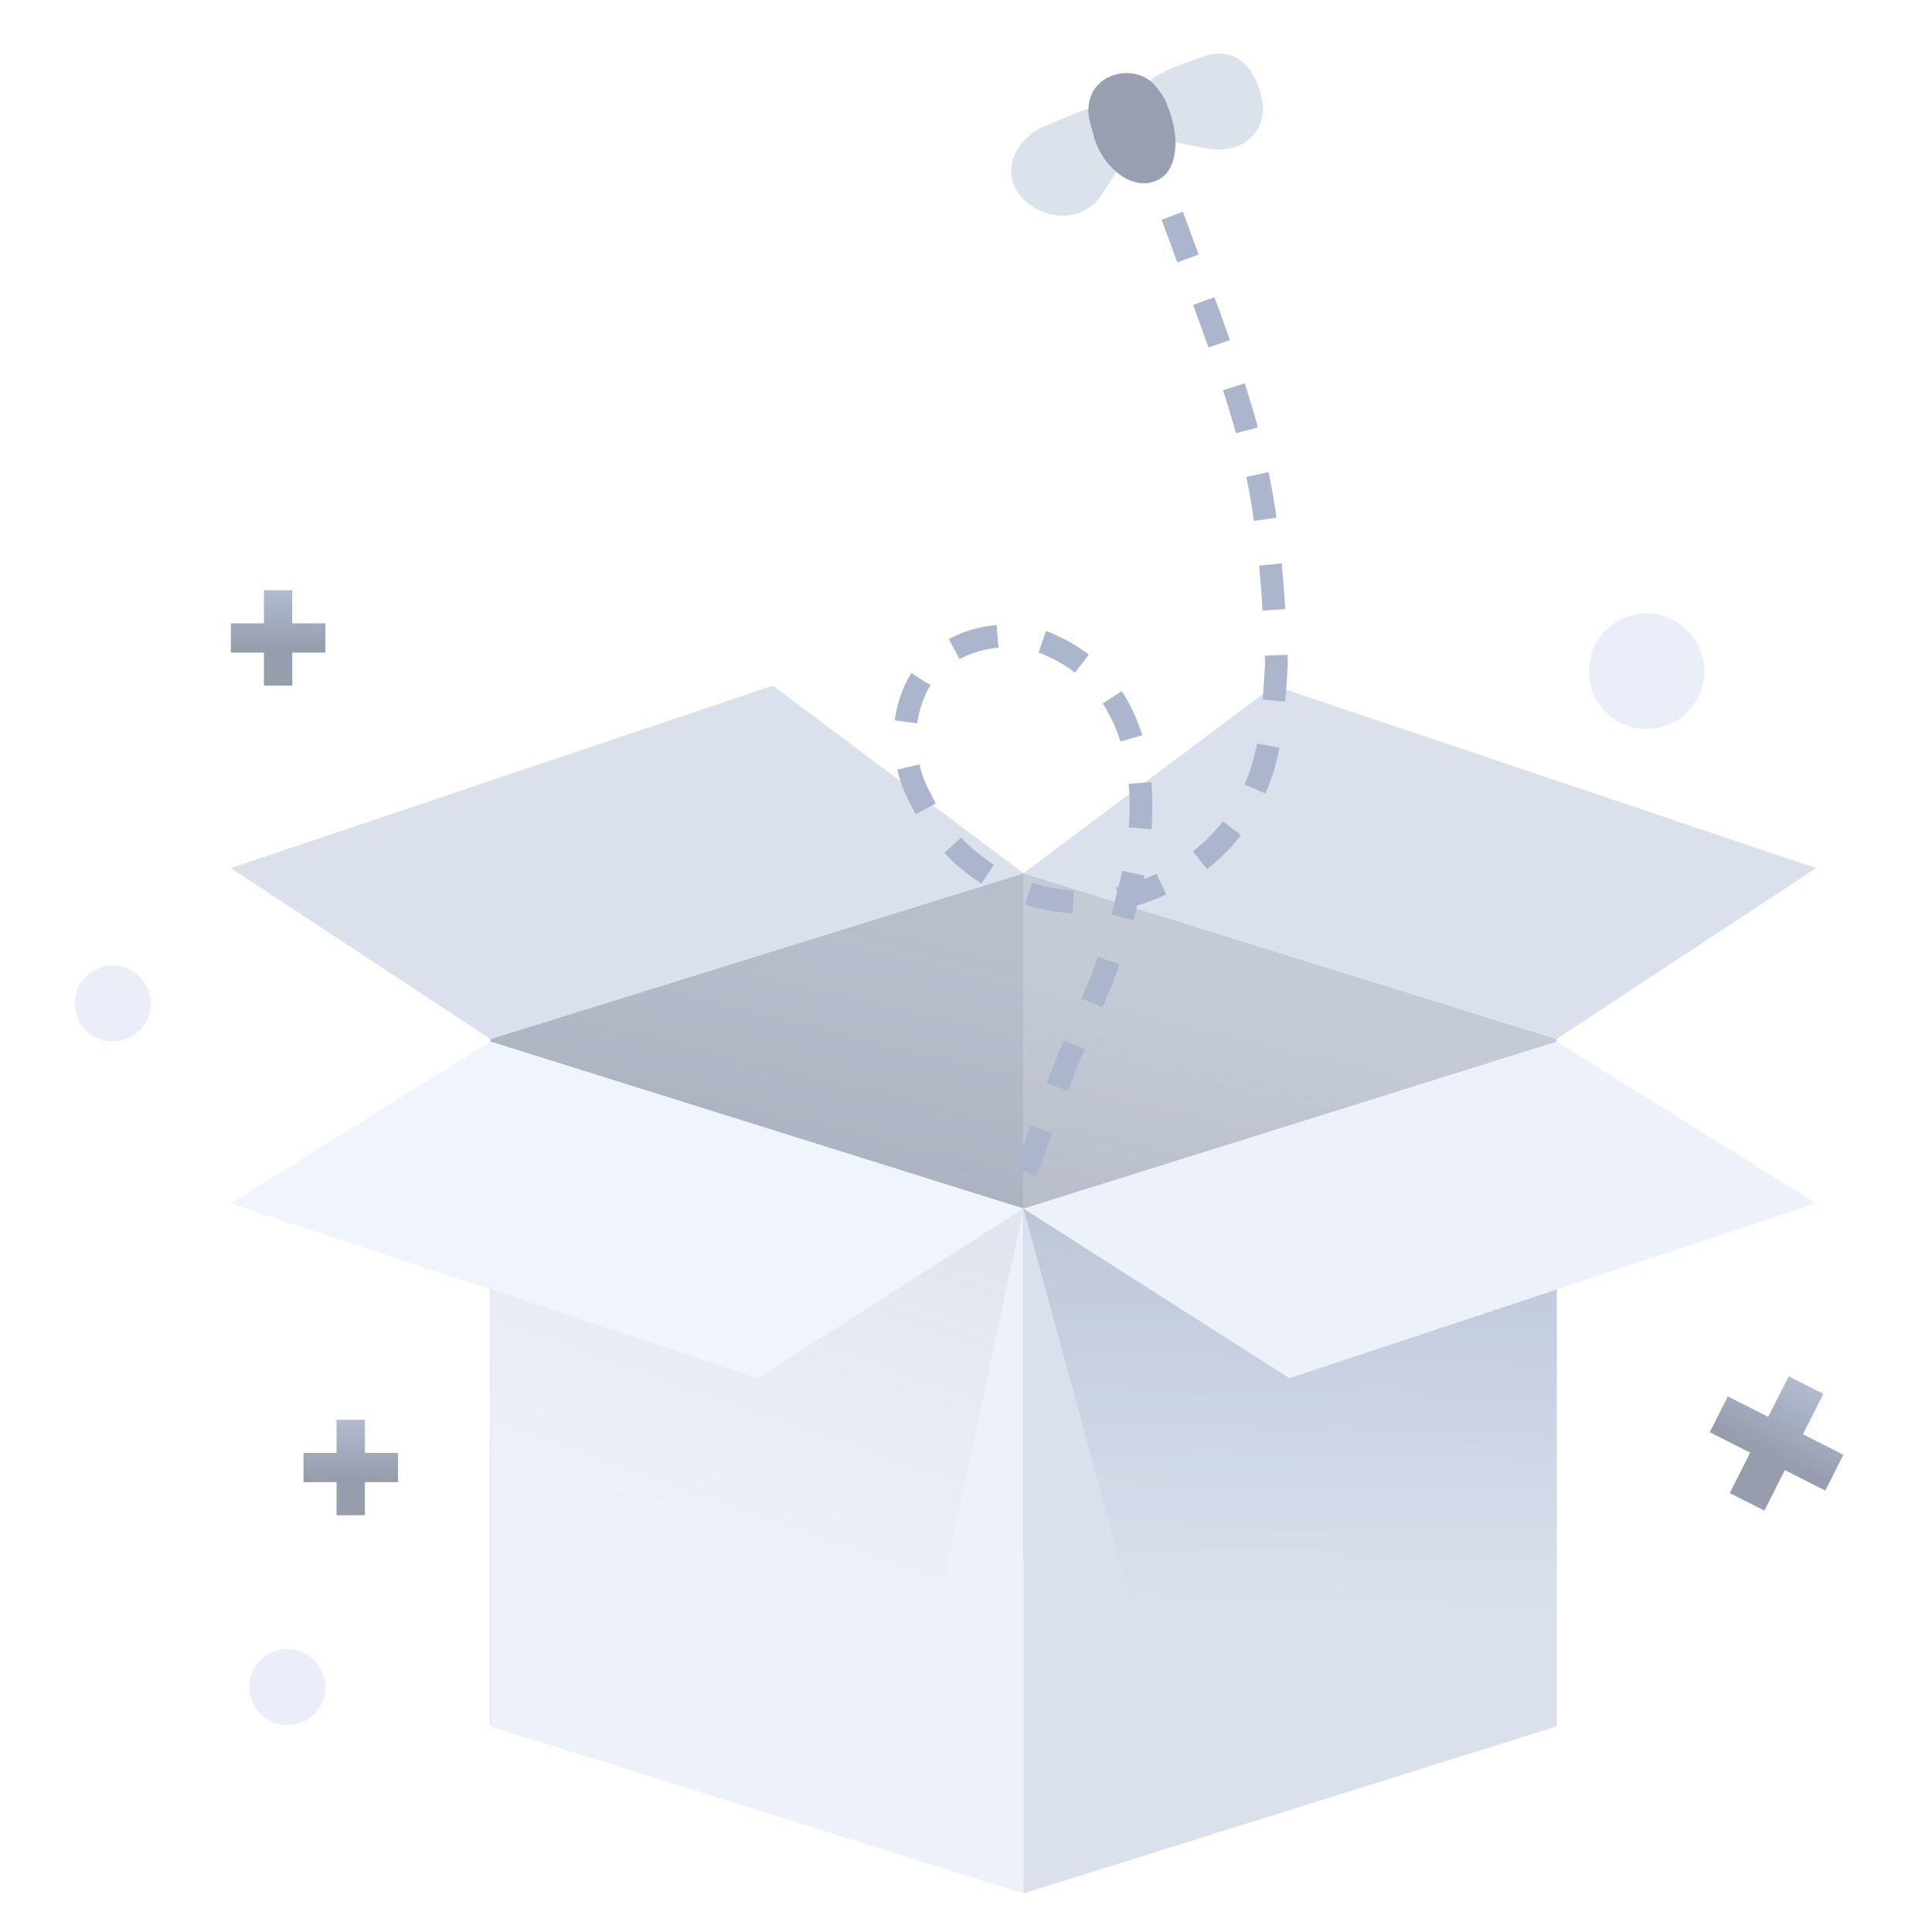 <svg width="170" height="170" viewBox="0 0 170 170" fill="none" xmlns="http://www.w3.org/2000/svg">
    <path fill="#fff" d="M0 0h170v170H0z"/>
    <path d="M144.884 64.147a5.082 5.082 0 0 0 5.08-5.085 5.082 5.082 0 0 0-5.08-5.085 5.083 5.083 0 0 0-5.081 5.085 5.083 5.083 0 0 0 5.081 5.085zM9.919 91.648a3.344 3.344 0 0 0 3.342-3.345 3.344 3.344 0 0 0-3.342-3.346 3.344 3.344 0 0 0-3.343 3.346 3.344 3.344 0 0 0 3.343 3.346zM25.284 151.797a3.344 3.344 0 0 0 3.343-3.345 3.344 3.344 0 0 0-3.343-3.346 3.344 3.344 0 0 0-3.343 3.346 3.344 3.344 0 0 0 3.343 3.345z" fill="#EAEEF9"/>
    <path d="M43.152 151.798 90.06 137.1V76.838L43.153 91.423v60.375z" fill="#B7BFCD"/>
    <path opacity=".4" d="M136.967 151.798 90.06 137.1V76.838l46.907 14.585v60.375z" fill="#6D7C9A"/>
    <g opacity=".13">
        <path d="M43.152 151.798 90.06 137.1V76.838L43.153 91.423v60.375z" fill="url(#anm7vk0hka)"/>
        <path d="M136.967 151.798 90.059 137.1V76.838l46.908 14.585v60.375z" fill="url(#qn9pdl32zb)"/>
    </g>
    <path d="m90.06 166.609-46.908-14.698V91.649l46.907 14.698v60.262z" fill="#EDF1F9"/>
    <path d="m90.06 166.609 46.907-14.698V91.649L90.06 106.347v60.262z" fill="#DAE1ED"/>
    <path opacity=".09" d="m79.432 155.981-36.28-4.07V91.649l46.907 14.698-10.627 49.634z" fill="url(#yooq8olvkc)"/>
    <path opacity=".2" d="m100.687 145.353 36.28 6.558V91.649L90.06 106.347l10.627 39.006z" fill="url(#73q1w5t0nd)"/>
    <path d="M90.06 76.838 68.004 60.33l-47.69 16.055 22.837 15.037L90.06 76.838zM90.06 76.838l22.054-16.508 47.69 16.055-22.837 15.037L90.06 76.838z" fill="#DAE1ED"/>
    <path d="m43.152 91.649 46.907 14.698-23.397 14.924-46.348-15.377 22.838-14.245z" fill="#EFF4FD"/>
    <path d="M136.967 91.649 90.06 106.347l23.397 14.924 46.347-15.377-22.837-14.245z" fill="#EDF1F9"/>
    <path d="M103.146 18.984c6.572 17.834 8.531 21.797 9.173 39.37-.247 4.01-.4 8.373-2.291 11.885-2.526 5.373-8.703 9.094-14.54 9.154-6.012.108-11.907-3.574-14.56-9.25-1.867-3.445-1.807-8.158.753-11.286 2.784-3 7.68-3.748 11.204-1.873 3.875 1.78 6.188 5.481 7.044 9.385.857 3.903.48 8.137-.565 11.986-2.187 9.363-3.999 9.816-9.362 25.667" stroke="#ABB5CC" stroke-width="2" stroke-miterlimit="10" stroke-dasharray="4 4"/>
    <path d="M111.145 9.544c-.015 2.623-2.455 4.229-5.55 3.391-3.259-.555-5.565-1.128-5.713-3.468.075-2.4 2.693-3.34 5.759-4.399 3.675-1.46 5.296 1.914 5.504 4.476zM90.09 17.564c1.65 1.7 5.132 2.195 6.829-.401 1.86-2.879 3.452-4.972 1.742-6.894-1.652-1.7-3.259-.555-6.934.905-2.947 1.504-3.572 4.527-1.638 6.39z" fill="#DAE2EB"/>
    <path d="M97.709 6.716c1.503-.64 3.303-.17 4.106 1.043.343.384.744.99.863 1.435 1.279 2.99.877 5.954-.849 6.654-1.89.982-4.493-.7-5.49-3.528l-.535-2c-.193-1.614.402-2.963 1.905-3.604.223-.06 0 0 0 0z" fill="#989FB0"/>
    <path d="M28.628 54.844h-2.91v-2.91h-2.493v2.91h-2.91v2.577h2.91v2.91h2.494v-2.91h2.91v-2.577z" fill="url(#8rctre4qbe)"/>
    <path d="M35.019 127.84h-2.91v-2.909h-2.494v2.909h-2.909v2.577h2.91v2.909h2.493v-2.909h2.91v-2.577z" fill="url(#klo11fx1cf)"/>
    <path d="m162.203 128.005-3.559-1.798 1.797-3.559-3.051-1.541-1.797 3.56-3.56-1.797-1.592 3.153 3.56 1.797-1.798 3.56 3.052 1.54 1.797-3.56 3.56 1.798 1.591-3.153z" fill="url(#dl6clp4kyg)"/>
    <defs>
        <linearGradient id="anm7vk0hka" x1="75.252" y1="81.202" x2="68.854" y2="107.838" gradientUnits="userSpaceOnUse">
            <stop offset=".003" stop-color="#606673" stop-opacity="0"/>
            <stop offset="1" stop-color="#373C47"/>
        </linearGradient>
        <linearGradient id="qn9pdl32zb" x1="75.252" y1="81.202" x2="68.854" y2="107.838" gradientUnits="userSpaceOnUse">
            <stop offset=".003" stop-color="#606673" stop-opacity="0"/>
            <stop offset="1" stop-color="#373C47"/>
        </linearGradient>
        <linearGradient id="yooq8olvkc" x1="53.669" y1="132.892" x2="64.938" y2="101.064" gradientUnits="userSpaceOnUse">
            <stop offset=".003" stop-color="#6C80AA" stop-opacity="0"/>
            <stop offset="1" stop-color="#5D6A86"/>
        </linearGradient>
        <linearGradient id="73q1w5t0nd" x1="115.375" y1="141.586" x2="116.261" y2="101.197" gradientUnits="userSpaceOnUse">
            <stop offset=".003" stop-color="#314F91" stop-opacity="0"/>
            <stop offset="1" stop-color="#324264"/>
        </linearGradient>
        <linearGradient id="8rctre4qbe" x1="24.472" y1="52.226" x2="24.472" y2="56.939" gradientUnits="userSpaceOnUse">
            <stop stop-color="#B0BACC"/>
            <stop offset="1" stop-color="#969EAE"/>
        </linearGradient>
        <linearGradient id="klo11fx1cf" x1="30.863" y1="125.222" x2="30.863" y2="129.935" gradientUnits="userSpaceOnUse">
            <stop stop-color="#B0BACC"/>
            <stop offset="1" stop-color="#969EAE"/>
        </linearGradient>
        <linearGradient id="dl6clp4kyg" x1="158.736" y1="122.235" x2="155.825" y2="128" gradientUnits="userSpaceOnUse">
            <stop stop-color="#B0BACC"/>
            <stop offset="1" stop-color="#969EAE"/>
        </linearGradient>
    </defs>
</svg>
